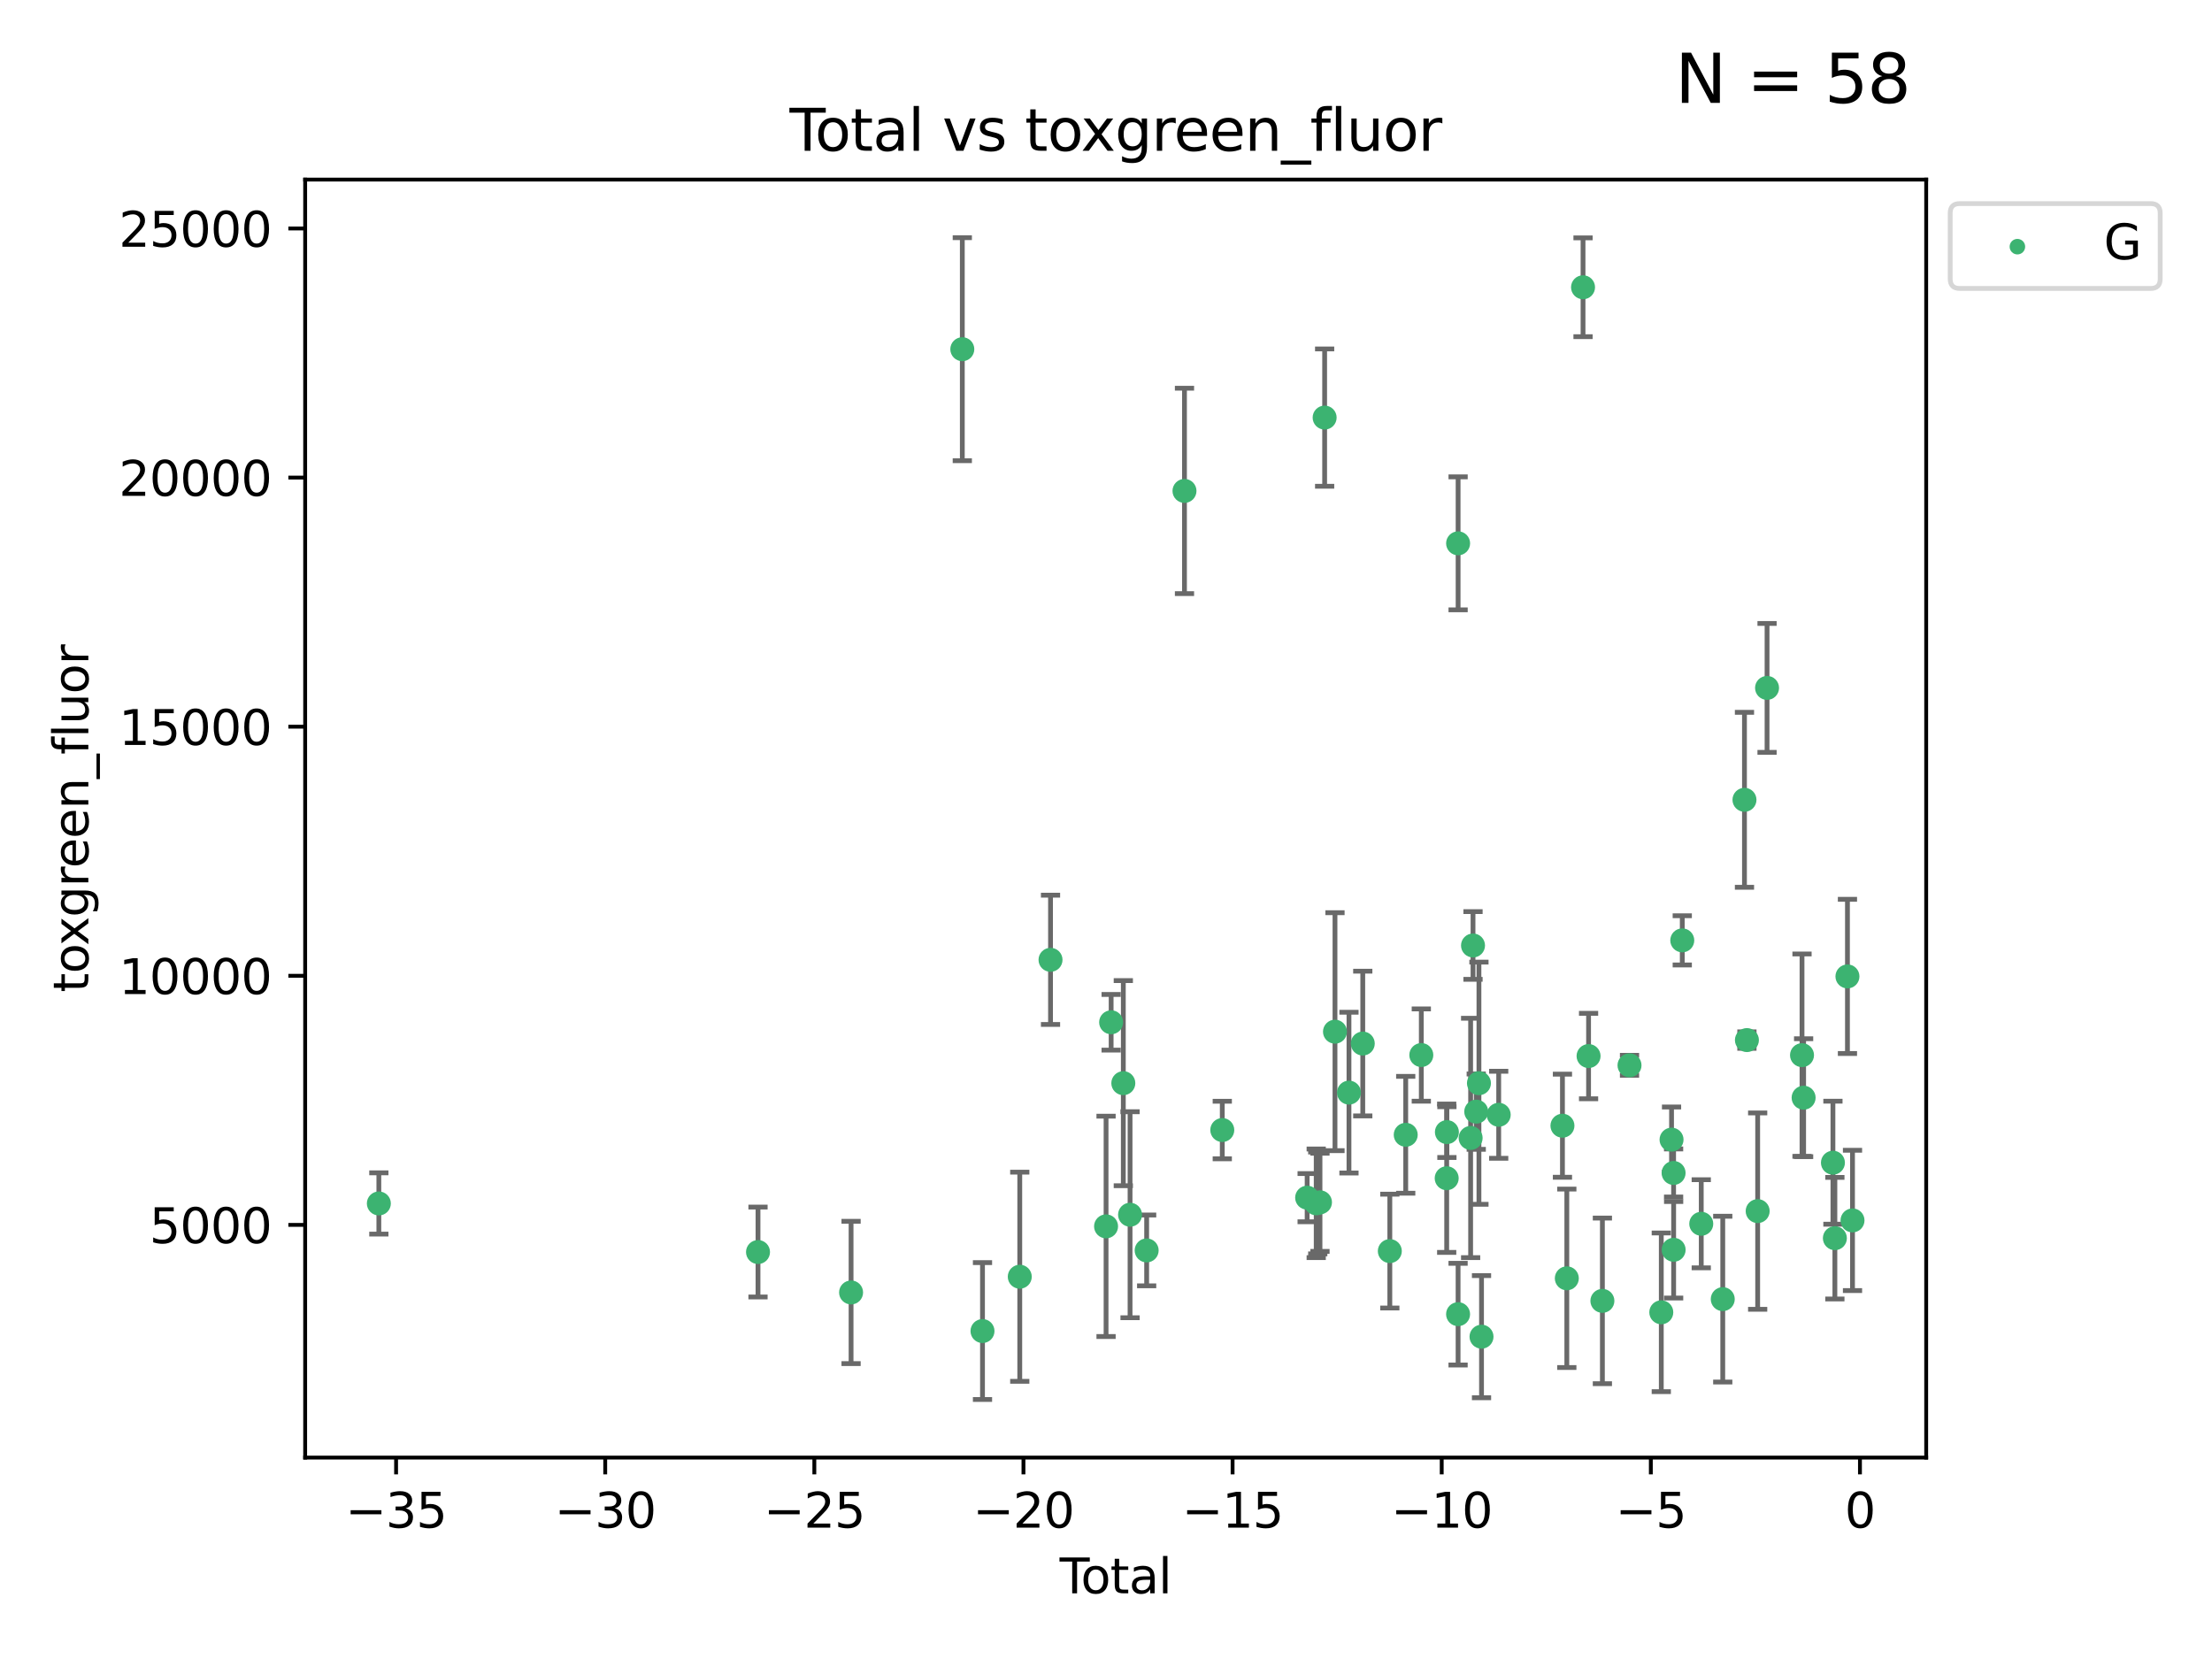 <?xml version="1.0" encoding="utf-8" standalone="no"?>
<!DOCTYPE svg PUBLIC "-//W3C//DTD SVG 1.1//EN"
  "http://www.w3.org/Graphics/SVG/1.1/DTD/svg11.dtd">
<svg xmlns:xlink="http://www.w3.org/1999/xlink" width="460.8pt" height="345.6pt" viewBox="0 0 460.8 345.6" xmlns="http://www.w3.org/2000/svg" version="1.1">
 <defs>
  <style type="text/css">*{stroke-linejoin: round; stroke-linecap: butt}</style>
 </defs>
 <g id="figure_1">
  <g id="patch_1">
   <path d="M 0 345.6 
L 460.8 345.6 
L 460.8 0 
L 0 0 
z
" style="fill: #ffffff"/>
  </g>
  <g id="axes_1">
   <g id="patch_2">
    <path d="M 63.571 303.64 
L 401.26 303.64 
L 401.26 37.411 
L 63.571 37.411 
z
" style="fill: #ffffff"/>
   </g>
   <g id="PathCollection_1">
    <defs>
     <path id="m01242a2fa9" d="M 0 1.118 
C 0.297 1.118 0.581 1 0.791 0.791 
C 1 0.581 1.118 0.297 1.118 0 
C 1.118 -0.297 1 -0.581 0.791 -0.791 
C 0.581 -1 0.297 -1.118 0 -1.118 
C -0.297 -1.118 -0.581 -1 -0.791 -0.791 
C -1 -0.581 -1.118 -0.297 -1.118 0 
C -1.118 0.297 -1 0.581 -0.791 0.791 
C -0.581 1 -0.297 1.118 0 1.118 
z
" style="stroke: #3cb371"/>
    </defs>
    <g clip-path="url(#p477205a23a)">
     <use xlink:href="#m01242a2fa9" x="78.921" y="250.702" style="fill: #3cb371; stroke: #3cb371"/>
     <use xlink:href="#m01242a2fa9" x="157.907" y="260.822" style="fill: #3cb371; stroke: #3cb371"/>
     <use xlink:href="#m01242a2fa9" x="177.295" y="269.242" style="fill: #3cb371; stroke: #3cb371"/>
     <use xlink:href="#m01242a2fa9" x="200.466" y="72.744" style="fill: #3cb371; stroke: #3cb371"/>
     <use xlink:href="#m01242a2fa9" x="204.672" y="277.282" style="fill: #3cb371; stroke: #3cb371"/>
     <use xlink:href="#m01242a2fa9" x="212.436" y="265.964" style="fill: #3cb371; stroke: #3cb371"/>
     <use xlink:href="#m01242a2fa9" x="218.843" y="199.948" style="fill: #3cb371; stroke: #3cb371"/>
     <use xlink:href="#m01242a2fa9" x="230.413" y="255.472" style="fill: #3cb371; stroke: #3cb371"/>
     <use xlink:href="#m01242a2fa9" x="231.47" y="212.959" style="fill: #3cb371; stroke: #3cb371"/>
     <use xlink:href="#m01242a2fa9" x="234.008" y="225.644" style="fill: #3cb371; stroke: #3cb371"/>
     <use xlink:href="#m01242a2fa9" x="235.412" y="253.05" style="fill: #3cb371; stroke: #3cb371"/>
     <use xlink:href="#m01242a2fa9" x="238.869" y="260.484" style="fill: #3cb371; stroke: #3cb371"/>
     <use xlink:href="#m01242a2fa9" x="246.75" y="102.267" style="fill: #3cb371; stroke: #3cb371"/>
     <use xlink:href="#m01242a2fa9" x="254.623" y="235.406" style="fill: #3cb371; stroke: #3cb371"/>
     <use xlink:href="#m01242a2fa9" x="272.302" y="249.495" style="fill: #3cb371; stroke: #3cb371"/>
     <use xlink:href="#m01242a2fa9" x="274.19" y="250.673" style="fill: #3cb371; stroke: #3cb371"/>
     <use xlink:href="#m01242a2fa9" x="274.511" y="250.595" style="fill: #3cb371; stroke: #3cb371"/>
     <use xlink:href="#m01242a2fa9" x="274.977" y="250.461" style="fill: #3cb371; stroke: #3cb371"/>
     <use xlink:href="#m01242a2fa9" x="275.946" y="86.991" style="fill: #3cb371; stroke: #3cb371"/>
     <use xlink:href="#m01242a2fa9" x="278.102" y="214.918" style="fill: #3cb371; stroke: #3cb371"/>
     <use xlink:href="#m01242a2fa9" x="281.016" y="227.614" style="fill: #3cb371; stroke: #3cb371"/>
     <use xlink:href="#m01242a2fa9" x="283.889" y="217.39" style="fill: #3cb371; stroke: #3cb371"/>
     <use xlink:href="#m01242a2fa9" x="289.525" y="260.626" style="fill: #3cb371; stroke: #3cb371"/>
     <use xlink:href="#m01242a2fa9" x="292.838" y="236.399" style="fill: #3cb371; stroke: #3cb371"/>
     <use xlink:href="#m01242a2fa9" x="296.085" y="219.784" style="fill: #3cb371; stroke: #3cb371"/>
     <use xlink:href="#m01242a2fa9" x="301.372" y="245.447" style="fill: #3cb371; stroke: #3cb371"/>
     <use xlink:href="#m01242a2fa9" x="301.416" y="235.838" style="fill: #3cb371; stroke: #3cb371"/>
     <use xlink:href="#m01242a2fa9" x="303.745" y="273.764" style="fill: #3cb371; stroke: #3cb371"/>
     <use xlink:href="#m01242a2fa9" x="303.75" y="113.187" style="fill: #3cb371; stroke: #3cb371"/>
     <use xlink:href="#m01242a2fa9" x="306.359" y="237.055" style="fill: #3cb371; stroke: #3cb371"/>
     <use xlink:href="#m01242a2fa9" x="306.856" y="196.962" style="fill: #3cb371; stroke: #3cb371"/>
     <use xlink:href="#m01242a2fa9" x="307.528" y="231.576" style="fill: #3cb371; stroke: #3cb371"/>
     <use xlink:href="#m01242a2fa9" x="308.091" y="225.65" style="fill: #3cb371; stroke: #3cb371"/>
     <use xlink:href="#m01242a2fa9" x="308.627" y="278.457" style="fill: #3cb371; stroke: #3cb371"/>
     <use xlink:href="#m01242a2fa9" x="312.207" y="232.227" style="fill: #3cb371; stroke: #3cb371"/>
     <use xlink:href="#m01242a2fa9" x="325.486" y="234.505" style="fill: #3cb371; stroke: #3cb371"/>
     <use xlink:href="#m01242a2fa9" x="326.397" y="266.296" style="fill: #3cb371; stroke: #3cb371"/>
     <use xlink:href="#m01242a2fa9" x="329.775" y="59.842" style="fill: #3cb371; stroke: #3cb371"/>
     <use xlink:href="#m01242a2fa9" x="330.928" y="219.994" style="fill: #3cb371; stroke: #3cb371"/>
     <use xlink:href="#m01242a2fa9" x="333.808" y="270.994" style="fill: #3cb371; stroke: #3cb371"/>
     <use xlink:href="#m01242a2fa9" x="339.457" y="221.924" style="fill: #3cb371; stroke: #3cb371"/>
     <use xlink:href="#m01242a2fa9" x="346.077" y="273.376" style="fill: #3cb371; stroke: #3cb371"/>
     <use xlink:href="#m01242a2fa9" x="348.213" y="237.406" style="fill: #3cb371; stroke: #3cb371"/>
     <use xlink:href="#m01242a2fa9" x="348.64" y="244.349" style="fill: #3cb371; stroke: #3cb371"/>
     <use xlink:href="#m01242a2fa9" x="348.65" y="260.353" style="fill: #3cb371; stroke: #3cb371"/>
     <use xlink:href="#m01242a2fa9" x="350.447" y="195.894" style="fill: #3cb371; stroke: #3cb371"/>
     <use xlink:href="#m01242a2fa9" x="354.402" y="254.935" style="fill: #3cb371; stroke: #3cb371"/>
     <use xlink:href="#m01242a2fa9" x="358.882" y="270.632" style="fill: #3cb371; stroke: #3cb371"/>
     <use xlink:href="#m01242a2fa9" x="363.406" y="166.614" style="fill: #3cb371; stroke: #3cb371"/>
     <use xlink:href="#m01242a2fa9" x="363.914" y="216.668" style="fill: #3cb371; stroke: #3cb371"/>
     <use xlink:href="#m01242a2fa9" x="366.154" y="252.297" style="fill: #3cb371; stroke: #3cb371"/>
     <use xlink:href="#m01242a2fa9" x="368.109" y="143.304" style="fill: #3cb371; stroke: #3cb371"/>
     <use xlink:href="#m01242a2fa9" x="375.392" y="219.807" style="fill: #3cb371; stroke: #3cb371"/>
     <use xlink:href="#m01242a2fa9" x="375.727" y="228.669" style="fill: #3cb371; stroke: #3cb371"/>
     <use xlink:href="#m01242a2fa9" x="381.833" y="242.212" style="fill: #3cb371; stroke: #3cb371"/>
     <use xlink:href="#m01242a2fa9" x="382.238" y="257.935" style="fill: #3cb371; stroke: #3cb371"/>
     <use xlink:href="#m01242a2fa9" x="384.857" y="203.405" style="fill: #3cb371; stroke: #3cb371"/>
     <use xlink:href="#m01242a2fa9" x="385.911" y="254.233" style="fill: #3cb371; stroke: #3cb371"/>
    </g>
   </g>
   <g id="matplotlib.axis_1">
    <g id="xtick_1">
     <g id="line2d_1">
      <defs>
       <path id="m7bf2d63b10" d="M 0 0 
L 0 3.5 
" style="stroke: #000000; stroke-width: 0.8"/>
      </defs>
      <g>
       <use xlink:href="#m7bf2d63b10" x="82.512" y="303.64" style="stroke: #000000; stroke-width: 0.8"/>
      </g>
     </g>
     <g id="text_1">
      <!-- −35 -->
      <g transform="translate(71.96 318.238)scale(0.1 -0.1)">
       <defs>
        <path id="DejaVuSans-2212" d="M 678 2272 
L 4684 2272 
L 4684 1741 
L 678 1741 
L 678 2272 
z
" transform="scale(0.016)"/>
        <path id="DejaVuSans-33" d="M 2597 2516 
Q 3050 2419 3304 2112 
Q 3559 1806 3559 1356 
Q 3559 666 3084 287 
Q 2609 -91 1734 -91 
Q 1441 -91 1130 -33 
Q 819 25 488 141 
L 488 750 
Q 750 597 1062 519 
Q 1375 441 1716 441 
Q 2309 441 2620 675 
Q 2931 909 2931 1356 
Q 2931 1769 2642 2001 
Q 2353 2234 1838 2234 
L 1294 2234 
L 1294 2753 
L 1863 2753 
Q 2328 2753 2575 2939 
Q 2822 3125 2822 3475 
Q 2822 3834 2567 4026 
Q 2313 4219 1838 4219 
Q 1578 4219 1281 4162 
Q 984 4106 628 3988 
L 628 4550 
Q 988 4650 1302 4700 
Q 1616 4750 1894 4750 
Q 2613 4750 3031 4423 
Q 3450 4097 3450 3541 
Q 3450 3153 3228 2886 
Q 3006 2619 2597 2516 
z
" transform="scale(0.016)"/>
        <path id="DejaVuSans-35" d="M 691 4666 
L 3169 4666 
L 3169 4134 
L 1269 4134 
L 1269 2991 
Q 1406 3038 1543 3061 
Q 1681 3084 1819 3084 
Q 2600 3084 3056 2656 
Q 3513 2228 3513 1497 
Q 3513 744 3044 326 
Q 2575 -91 1722 -91 
Q 1428 -91 1123 -41 
Q 819 9 494 109 
L 494 744 
Q 775 591 1075 516 
Q 1375 441 1709 441 
Q 2250 441 2565 725 
Q 2881 1009 2881 1497 
Q 2881 1984 2565 2268 
Q 2250 2553 1709 2553 
Q 1456 2553 1204 2497 
Q 953 2441 691 2322 
L 691 4666 
z
" transform="scale(0.016)"/>
       </defs>
       <use xlink:href="#DejaVuSans-2212"/>
       <use xlink:href="#DejaVuSans-33" x="83.789"/>
       <use xlink:href="#DejaVuSans-35" x="147.412"/>
      </g>
     </g>
    </g>
    <g id="xtick_2">
     <g id="line2d_2">
      <g>
       <use xlink:href="#m7bf2d63b10" x="126.077" y="303.64" style="stroke: #000000; stroke-width: 0.8"/>
      </g>
     </g>
     <g id="text_2">
      <!-- −30 -->
      <g transform="translate(115.524 318.238)scale(0.1 -0.1)">
       <defs>
        <path id="DejaVuSans-30" d="M 2034 4250 
Q 1547 4250 1301 3770 
Q 1056 3291 1056 2328 
Q 1056 1369 1301 889 
Q 1547 409 2034 409 
Q 2525 409 2770 889 
Q 3016 1369 3016 2328 
Q 3016 3291 2770 3770 
Q 2525 4250 2034 4250 
z
M 2034 4750 
Q 2819 4750 3233 4129 
Q 3647 3509 3647 2328 
Q 3647 1150 3233 529 
Q 2819 -91 2034 -91 
Q 1250 -91 836 529 
Q 422 1150 422 2328 
Q 422 3509 836 4129 
Q 1250 4750 2034 4750 
z
" transform="scale(0.016)"/>
       </defs>
       <use xlink:href="#DejaVuSans-2212"/>
       <use xlink:href="#DejaVuSans-33" x="83.789"/>
       <use xlink:href="#DejaVuSans-30" x="147.412"/>
      </g>
     </g>
    </g>
    <g id="xtick_3">
     <g id="line2d_3">
      <g>
       <use xlink:href="#m7bf2d63b10" x="169.641" y="303.64" style="stroke: #000000; stroke-width: 0.8"/>
      </g>
     </g>
     <g id="text_3">
      <!-- −25 -->
      <g transform="translate(159.089 318.238)scale(0.1 -0.1)">
       <defs>
        <path id="DejaVuSans-32" d="M 1228 531 
L 3431 531 
L 3431 0 
L 469 0 
L 469 531 
Q 828 903 1448 1529 
Q 2069 2156 2228 2338 
Q 2531 2678 2651 2914 
Q 2772 3150 2772 3378 
Q 2772 3750 2511 3984 
Q 2250 4219 1831 4219 
Q 1534 4219 1204 4116 
Q 875 4013 500 3803 
L 500 4441 
Q 881 4594 1212 4672 
Q 1544 4750 1819 4750 
Q 2544 4750 2975 4387 
Q 3406 4025 3406 3419 
Q 3406 3131 3298 2873 
Q 3191 2616 2906 2266 
Q 2828 2175 2409 1742 
Q 1991 1309 1228 531 
z
" transform="scale(0.016)"/>
       </defs>
       <use xlink:href="#DejaVuSans-2212"/>
       <use xlink:href="#DejaVuSans-32" x="83.789"/>
       <use xlink:href="#DejaVuSans-35" x="147.412"/>
      </g>
     </g>
    </g>
    <g id="xtick_4">
     <g id="line2d_4">
      <g>
       <use xlink:href="#m7bf2d63b10" x="213.206" y="303.64" style="stroke: #000000; stroke-width: 0.8"/>
      </g>
     </g>
     <g id="text_4">
      <!-- −20 -->
      <g transform="translate(202.653 318.238)scale(0.1 -0.1)">
       <use xlink:href="#DejaVuSans-2212"/>
       <use xlink:href="#DejaVuSans-32" x="83.789"/>
       <use xlink:href="#DejaVuSans-30" x="147.412"/>
      </g>
     </g>
    </g>
    <g id="xtick_5">
     <g id="line2d_5">
      <g>
       <use xlink:href="#m7bf2d63b10" x="256.77" y="303.64" style="stroke: #000000; stroke-width: 0.8"/>
      </g>
     </g>
     <g id="text_5">
      <!-- −15 -->
      <g transform="translate(246.218 318.238)scale(0.1 -0.1)">
       <defs>
        <path id="DejaVuSans-31" d="M 794 531 
L 1825 531 
L 1825 4091 
L 703 3866 
L 703 4441 
L 1819 4666 
L 2450 4666 
L 2450 531 
L 3481 531 
L 3481 0 
L 794 0 
L 794 531 
z
" transform="scale(0.016)"/>
       </defs>
       <use xlink:href="#DejaVuSans-2212"/>
       <use xlink:href="#DejaVuSans-31" x="83.789"/>
       <use xlink:href="#DejaVuSans-35" x="147.412"/>
      </g>
     </g>
    </g>
    <g id="xtick_6">
     <g id="line2d_6">
      <g>
       <use xlink:href="#m7bf2d63b10" x="300.335" y="303.64" style="stroke: #000000; stroke-width: 0.8"/>
      </g>
     </g>
     <g id="text_6">
      <!-- −10 -->
      <g transform="translate(289.782 318.238)scale(0.1 -0.1)">
       <use xlink:href="#DejaVuSans-2212"/>
       <use xlink:href="#DejaVuSans-31" x="83.789"/>
       <use xlink:href="#DejaVuSans-30" x="147.412"/>
      </g>
     </g>
    </g>
    <g id="xtick_7">
     <g id="line2d_7">
      <g>
       <use xlink:href="#m7bf2d63b10" x="343.899" y="303.64" style="stroke: #000000; stroke-width: 0.8"/>
      </g>
     </g>
     <g id="text_7">
      <!-- −5 -->
      <g transform="translate(336.528 318.238)scale(0.1 -0.1)">
       <use xlink:href="#DejaVuSans-2212"/>
       <use xlink:href="#DejaVuSans-35" x="83.789"/>
      </g>
     </g>
    </g>
    <g id="xtick_8">
     <g id="line2d_8">
      <g>
       <use xlink:href="#m7bf2d63b10" x="387.464" y="303.64" style="stroke: #000000; stroke-width: 0.8"/>
      </g>
     </g>
     <g id="text_8">
      <!-- 0 -->
      <g transform="translate(384.283 318.238)scale(0.1 -0.1)">
       <use xlink:href="#DejaVuSans-30"/>
      </g>
     </g>
    </g>
    <g id="text_9">
     <!-- Total -->
     <g transform="translate(220.739 331.917)scale(0.1 -0.1)">
      <defs>
       <path id="DejaVuSans-54" d="M -19 4666 
L 3928 4666 
L 3928 4134 
L 2272 4134 
L 2272 0 
L 1638 0 
L 1638 4134 
L -19 4134 
L -19 4666 
z
" transform="scale(0.016)"/>
       <path id="DejaVuSans-6f" d="M 1959 3097 
Q 1497 3097 1228 2736 
Q 959 2375 959 1747 
Q 959 1119 1226 758 
Q 1494 397 1959 397 
Q 2419 397 2687 759 
Q 2956 1122 2956 1747 
Q 2956 2369 2687 2733 
Q 2419 3097 1959 3097 
z
M 1959 3584 
Q 2709 3584 3137 3096 
Q 3566 2609 3566 1747 
Q 3566 888 3137 398 
Q 2709 -91 1959 -91 
Q 1206 -91 779 398 
Q 353 888 353 1747 
Q 353 2609 779 3096 
Q 1206 3584 1959 3584 
z
" transform="scale(0.016)"/>
       <path id="DejaVuSans-74" d="M 1172 4494 
L 1172 3500 
L 2356 3500 
L 2356 3053 
L 1172 3053 
L 1172 1153 
Q 1172 725 1289 603 
Q 1406 481 1766 481 
L 2356 481 
L 2356 0 
L 1766 0 
Q 1100 0 847 248 
Q 594 497 594 1153 
L 594 3053 
L 172 3053 
L 172 3500 
L 594 3500 
L 594 4494 
L 1172 4494 
z
" transform="scale(0.016)"/>
       <path id="DejaVuSans-61" d="M 2194 1759 
Q 1497 1759 1228 1600 
Q 959 1441 959 1056 
Q 959 750 1161 570 
Q 1363 391 1709 391 
Q 2188 391 2477 730 
Q 2766 1069 2766 1631 
L 2766 1759 
L 2194 1759 
z
M 3341 1997 
L 3341 0 
L 2766 0 
L 2766 531 
Q 2569 213 2275 61 
Q 1981 -91 1556 -91 
Q 1019 -91 701 211 
Q 384 513 384 1019 
Q 384 1609 779 1909 
Q 1175 2209 1959 2209 
L 2766 2209 
L 2766 2266 
Q 2766 2663 2505 2880 
Q 2244 3097 1772 3097 
Q 1472 3097 1187 3025 
Q 903 2953 641 2809 
L 641 3341 
Q 956 3463 1253 3523 
Q 1550 3584 1831 3584 
Q 2591 3584 2966 3190 
Q 3341 2797 3341 1997 
z
" transform="scale(0.016)"/>
       <path id="DejaVuSans-6c" d="M 603 4863 
L 1178 4863 
L 1178 0 
L 603 0 
L 603 4863 
z
" transform="scale(0.016)"/>
      </defs>
      <use xlink:href="#DejaVuSans-54"/>
      <use xlink:href="#DejaVuSans-6f" x="44.084"/>
      <use xlink:href="#DejaVuSans-74" x="105.266"/>
      <use xlink:href="#DejaVuSans-61" x="144.475"/>
      <use xlink:href="#DejaVuSans-6c" x="205.754"/>
     </g>
    </g>
   </g>
   <g id="matplotlib.axis_2">
    <g id="ytick_1">
     <g id="line2d_9">
      <defs>
       <path id="m1a0acec687" d="M 0 0 
L -3.5 0 
" style="stroke: #000000; stroke-width: 0.8"/>
      </defs>
      <g>
       <use xlink:href="#m1a0acec687" x="63.571" y="255.167" style="stroke: #000000; stroke-width: 0.8"/>
      </g>
     </g>
     <g id="text_10">
      <!-- 5000 -->
      <g transform="translate(31.121 258.966)scale(0.1 -0.1)">
       <use xlink:href="#DejaVuSans-35"/>
       <use xlink:href="#DejaVuSans-30" x="63.623"/>
       <use xlink:href="#DejaVuSans-30" x="127.246"/>
       <use xlink:href="#DejaVuSans-30" x="190.869"/>
      </g>
     </g>
    </g>
    <g id="ytick_2">
     <g id="line2d_10">
      <g>
       <use xlink:href="#m1a0acec687" x="63.571" y="203.275" style="stroke: #000000; stroke-width: 0.8"/>
      </g>
     </g>
     <g id="text_11">
      <!-- 10000 -->
      <g transform="translate(24.759 207.074)scale(0.1 -0.1)">
       <use xlink:href="#DejaVuSans-31"/>
       <use xlink:href="#DejaVuSans-30" x="63.623"/>
       <use xlink:href="#DejaVuSans-30" x="127.246"/>
       <use xlink:href="#DejaVuSans-30" x="190.869"/>
       <use xlink:href="#DejaVuSans-30" x="254.492"/>
      </g>
     </g>
    </g>
    <g id="ytick_3">
     <g id="line2d_11">
      <g>
       <use xlink:href="#m1a0acec687" x="63.571" y="151.384" style="stroke: #000000; stroke-width: 0.8"/>
      </g>
     </g>
     <g id="text_12">
      <!-- 15000 -->
      <g transform="translate(24.759 155.183)scale(0.1 -0.1)">
       <use xlink:href="#DejaVuSans-31"/>
       <use xlink:href="#DejaVuSans-35" x="63.623"/>
       <use xlink:href="#DejaVuSans-30" x="127.246"/>
       <use xlink:href="#DejaVuSans-30" x="190.869"/>
       <use xlink:href="#DejaVuSans-30" x="254.492"/>
      </g>
     </g>
    </g>
    <g id="ytick_4">
     <g id="line2d_12">
      <g>
       <use xlink:href="#m1a0acec687" x="63.571" y="99.492" style="stroke: #000000; stroke-width: 0.8"/>
      </g>
     </g>
     <g id="text_13">
      <!-- 20000 -->
      <g transform="translate(24.759 103.291)scale(0.1 -0.1)">
       <use xlink:href="#DejaVuSans-32"/>
       <use xlink:href="#DejaVuSans-30" x="63.623"/>
       <use xlink:href="#DejaVuSans-30" x="127.246"/>
       <use xlink:href="#DejaVuSans-30" x="190.869"/>
       <use xlink:href="#DejaVuSans-30" x="254.492"/>
      </g>
     </g>
    </g>
    <g id="ytick_5">
     <g id="line2d_13">
      <g>
       <use xlink:href="#m1a0acec687" x="63.571" y="47.6" style="stroke: #000000; stroke-width: 0.8"/>
      </g>
     </g>
     <g id="text_14">
      <!-- 25000 -->
      <g transform="translate(24.759 51.399)scale(0.1 -0.1)">
       <use xlink:href="#DejaVuSans-32"/>
       <use xlink:href="#DejaVuSans-35" x="63.623"/>
       <use xlink:href="#DejaVuSans-30" x="127.246"/>
       <use xlink:href="#DejaVuSans-30" x="190.869"/>
       <use xlink:href="#DejaVuSans-30" x="254.492"/>
      </g>
     </g>
    </g>
    <g id="text_15">
     <!-- toxgreen_fluor -->
     <g transform="translate(18.401 206.72)rotate(-90)scale(0.1 -0.1)">
      <defs>
       <path id="DejaVuSans-78" d="M 3513 3500 
L 2247 1797 
L 3578 0 
L 2900 0 
L 1881 1375 
L 863 0 
L 184 0 
L 1544 1831 
L 300 3500 
L 978 3500 
L 1906 2253 
L 2834 3500 
L 3513 3500 
z
" transform="scale(0.016)"/>
       <path id="DejaVuSans-67" d="M 2906 1791 
Q 2906 2416 2648 2759 
Q 2391 3103 1925 3103 
Q 1463 3103 1205 2759 
Q 947 2416 947 1791 
Q 947 1169 1205 825 
Q 1463 481 1925 481 
Q 2391 481 2648 825 
Q 2906 1169 2906 1791 
z
M 3481 434 
Q 3481 -459 3084 -895 
Q 2688 -1331 1869 -1331 
Q 1566 -1331 1297 -1286 
Q 1028 -1241 775 -1147 
L 775 -588 
Q 1028 -725 1275 -790 
Q 1522 -856 1778 -856 
Q 2344 -856 2625 -561 
Q 2906 -266 2906 331 
L 2906 616 
Q 2728 306 2450 153 
Q 2172 0 1784 0 
Q 1141 0 747 490 
Q 353 981 353 1791 
Q 353 2603 747 3093 
Q 1141 3584 1784 3584 
Q 2172 3584 2450 3431 
Q 2728 3278 2906 2969 
L 2906 3500 
L 3481 3500 
L 3481 434 
z
" transform="scale(0.016)"/>
       <path id="DejaVuSans-72" d="M 2631 2963 
Q 2534 3019 2420 3045 
Q 2306 3072 2169 3072 
Q 1681 3072 1420 2755 
Q 1159 2438 1159 1844 
L 1159 0 
L 581 0 
L 581 3500 
L 1159 3500 
L 1159 2956 
Q 1341 3275 1631 3429 
Q 1922 3584 2338 3584 
Q 2397 3584 2469 3576 
Q 2541 3569 2628 3553 
L 2631 2963 
z
" transform="scale(0.016)"/>
       <path id="DejaVuSans-65" d="M 3597 1894 
L 3597 1613 
L 953 1613 
Q 991 1019 1311 708 
Q 1631 397 2203 397 
Q 2534 397 2845 478 
Q 3156 559 3463 722 
L 3463 178 
Q 3153 47 2828 -22 
Q 2503 -91 2169 -91 
Q 1331 -91 842 396 
Q 353 884 353 1716 
Q 353 2575 817 3079 
Q 1281 3584 2069 3584 
Q 2775 3584 3186 3129 
Q 3597 2675 3597 1894 
z
M 3022 2063 
Q 3016 2534 2758 2815 
Q 2500 3097 2075 3097 
Q 1594 3097 1305 2825 
Q 1016 2553 972 2059 
L 3022 2063 
z
" transform="scale(0.016)"/>
       <path id="DejaVuSans-6e" d="M 3513 2113 
L 3513 0 
L 2938 0 
L 2938 2094 
Q 2938 2591 2744 2837 
Q 2550 3084 2163 3084 
Q 1697 3084 1428 2787 
Q 1159 2491 1159 1978 
L 1159 0 
L 581 0 
L 581 3500 
L 1159 3500 
L 1159 2956 
Q 1366 3272 1645 3428 
Q 1925 3584 2291 3584 
Q 2894 3584 3203 3211 
Q 3513 2838 3513 2113 
z
" transform="scale(0.016)"/>
       <path id="DejaVuSans-5f" d="M 3263 -1063 
L 3263 -1509 
L -63 -1509 
L -63 -1063 
L 3263 -1063 
z
" transform="scale(0.016)"/>
       <path id="DejaVuSans-66" d="M 2375 4863 
L 2375 4384 
L 1825 4384 
Q 1516 4384 1395 4259 
Q 1275 4134 1275 3809 
L 1275 3500 
L 2222 3500 
L 2222 3053 
L 1275 3053 
L 1275 0 
L 697 0 
L 697 3053 
L 147 3053 
L 147 3500 
L 697 3500 
L 697 3744 
Q 697 4328 969 4595 
Q 1241 4863 1831 4863 
L 2375 4863 
z
" transform="scale(0.016)"/>
       <path id="DejaVuSans-75" d="M 544 1381 
L 544 3500 
L 1119 3500 
L 1119 1403 
Q 1119 906 1312 657 
Q 1506 409 1894 409 
Q 2359 409 2629 706 
Q 2900 1003 2900 1516 
L 2900 3500 
L 3475 3500 
L 3475 0 
L 2900 0 
L 2900 538 
Q 2691 219 2414 64 
Q 2138 -91 1772 -91 
Q 1169 -91 856 284 
Q 544 659 544 1381 
z
M 1991 3584 
L 1991 3584 
z
" transform="scale(0.016)"/>
      </defs>
      <use xlink:href="#DejaVuSans-74"/>
      <use xlink:href="#DejaVuSans-6f" x="39.209"/>
      <use xlink:href="#DejaVuSans-78" x="97.266"/>
      <use xlink:href="#DejaVuSans-67" x="156.445"/>
      <use xlink:href="#DejaVuSans-72" x="219.922"/>
      <use xlink:href="#DejaVuSans-65" x="258.785"/>
      <use xlink:href="#DejaVuSans-65" x="320.309"/>
      <use xlink:href="#DejaVuSans-6e" x="381.832"/>
      <use xlink:href="#DejaVuSans-5f" x="445.211"/>
      <use xlink:href="#DejaVuSans-66" x="495.211"/>
      <use xlink:href="#DejaVuSans-6c" x="530.416"/>
      <use xlink:href="#DejaVuSans-75" x="558.199"/>
      <use xlink:href="#DejaVuSans-6f" x="621.578"/>
      <use xlink:href="#DejaVuSans-72" x="682.76"/>
     </g>
    </g>
   </g>
   <g id="LineCollection_1">
    <path d="M 78.921 257.083 
L 78.921 244.321 
" clip-path="url(#p477205a23a)" style="fill: none; stroke: #696969"/>
    <path d="M 157.907 270.186 
L 157.907 251.458 
" clip-path="url(#p477205a23a)" style="fill: none; stroke: #696969"/>
    <path d="M 177.295 284.063 
L 177.295 254.421 
" clip-path="url(#p477205a23a)" style="fill: none; stroke: #696969"/>
    <path d="M 200.466 95.976 
L 200.466 49.513 
" clip-path="url(#p477205a23a)" style="fill: none; stroke: #696969"/>
    <path d="M 204.672 291.539 
L 204.672 263.024 
" clip-path="url(#p477205a23a)" style="fill: none; stroke: #696969"/>
    <path d="M 212.436 287.751 
L 212.436 244.177 
" clip-path="url(#p477205a23a)" style="fill: none; stroke: #696969"/>
    <path d="M 218.843 213.415 
L 218.843 186.481 
" clip-path="url(#p477205a23a)" style="fill: none; stroke: #696969"/>
    <path d="M 230.413 278.422 
L 230.413 232.522 
" clip-path="url(#p477205a23a)" style="fill: none; stroke: #696969"/>
    <path d="M 231.47 218.757 
L 231.47 207.162 
" clip-path="url(#p477205a23a)" style="fill: none; stroke: #696969"/>
    <path d="M 234.008 247.011 
L 234.008 204.278 
" clip-path="url(#p477205a23a)" style="fill: none; stroke: #696969"/>
    <path d="M 235.412 274.507 
L 235.412 231.593 
" clip-path="url(#p477205a23a)" style="fill: none; stroke: #696969"/>
    <path d="M 238.869 267.858 
L 238.869 253.109 
" clip-path="url(#p477205a23a)" style="fill: none; stroke: #696969"/>
    <path d="M 246.75 123.662 
L 246.75 80.873 
" clip-path="url(#p477205a23a)" style="fill: none; stroke: #696969"/>
    <path d="M 254.623 241.399 
L 254.623 229.412 
" clip-path="url(#p477205a23a)" style="fill: none; stroke: #696969"/>
    <path d="M 272.302 254.515 
L 272.302 244.476 
" clip-path="url(#p477205a23a)" style="fill: none; stroke: #696969"/>
    <path d="M 274.19 261.987 
L 274.19 239.359 
" clip-path="url(#p477205a23a)" style="fill: none; stroke: #696969"/>
    <path d="M 274.511 261.205 
L 274.511 239.985 
" clip-path="url(#p477205a23a)" style="fill: none; stroke: #696969"/>
    <path d="M 274.977 260.691 
L 274.977 240.23 
" clip-path="url(#p477205a23a)" style="fill: none; stroke: #696969"/>
    <path d="M 275.946 101.296 
L 275.946 72.687 
" clip-path="url(#p477205a23a)" style="fill: none; stroke: #696969"/>
    <path d="M 278.102 239.703 
L 278.102 190.134 
" clip-path="url(#p477205a23a)" style="fill: none; stroke: #696969"/>
    <path d="M 281.016 244.358 
L 281.016 210.869 
" clip-path="url(#p477205a23a)" style="fill: none; stroke: #696969"/>
    <path d="M 283.889 232.466 
L 283.889 202.313 
" clip-path="url(#p477205a23a)" style="fill: none; stroke: #696969"/>
    <path d="M 289.525 272.48 
L 289.525 248.771 
" clip-path="url(#p477205a23a)" style="fill: none; stroke: #696969"/>
    <path d="M 292.838 248.571 
L 292.838 224.227 
" clip-path="url(#p477205a23a)" style="fill: none; stroke: #696969"/>
    <path d="M 296.085 229.396 
L 296.085 210.173 
" clip-path="url(#p477205a23a)" style="fill: none; stroke: #696969"/>
    <path d="M 301.372 260.899 
L 301.372 229.995 
" clip-path="url(#p477205a23a)" style="fill: none; stroke: #696969"/>
    <path d="M 301.416 241.127 
L 301.416 230.55 
" clip-path="url(#p477205a23a)" style="fill: none; stroke: #696969"/>
    <path d="M 303.745 284.355 
L 303.745 263.172 
" clip-path="url(#p477205a23a)" style="fill: none; stroke: #696969"/>
    <path d="M 303.75 127.037 
L 303.75 99.338 
" clip-path="url(#p477205a23a)" style="fill: none; stroke: #696969"/>
    <path d="M 306.359 261.985 
L 306.359 212.125 
" clip-path="url(#p477205a23a)" style="fill: none; stroke: #696969"/>
    <path d="M 306.856 204.015 
L 306.856 189.908 
" clip-path="url(#p477205a23a)" style="fill: none; stroke: #696969"/>
    <path d="M 307.528 239.425 
L 307.528 223.726 
" clip-path="url(#p477205a23a)" style="fill: none; stroke: #696969"/>
    <path d="M 308.091 250.874 
L 308.091 200.425 
" clip-path="url(#p477205a23a)" style="fill: none; stroke: #696969"/>
    <path d="M 308.627 291.178 
L 308.627 265.737 
" clip-path="url(#p477205a23a)" style="fill: none; stroke: #696969"/>
    <path d="M 312.207 241.289 
L 312.207 223.164 
" clip-path="url(#p477205a23a)" style="fill: none; stroke: #696969"/>
    <path d="M 325.486 245.244 
L 325.486 223.766 
" clip-path="url(#p477205a23a)" style="fill: none; stroke: #696969"/>
    <path d="M 326.397 284.88 
L 326.397 247.712 
" clip-path="url(#p477205a23a)" style="fill: none; stroke: #696969"/>
    <path d="M 329.775 70.133 
L 329.775 49.55 
" clip-path="url(#p477205a23a)" style="fill: none; stroke: #696969"/>
    <path d="M 330.928 228.893 
L 330.928 211.094 
" clip-path="url(#p477205a23a)" style="fill: none; stroke: #696969"/>
    <path d="M 333.808 288.242 
L 333.808 253.747 
" clip-path="url(#p477205a23a)" style="fill: none; stroke: #696969"/>
    <path d="M 339.457 224.004 
L 339.457 219.843 
" clip-path="url(#p477205a23a)" style="fill: none; stroke: #696969"/>
    <path d="M 346.077 289.905 
L 346.077 256.847 
" clip-path="url(#p477205a23a)" style="fill: none; stroke: #696969"/>
    <path d="M 348.213 244.201 
L 348.213 230.61 
" clip-path="url(#p477205a23a)" style="fill: none; stroke: #696969"/>
    <path d="M 348.64 249.352 
L 348.64 239.347 
" clip-path="url(#p477205a23a)" style="fill: none; stroke: #696969"/>
    <path d="M 348.65 270.404 
L 348.65 250.303 
" clip-path="url(#p477205a23a)" style="fill: none; stroke: #696969"/>
    <path d="M 350.447 201.021 
L 350.447 190.768 
" clip-path="url(#p477205a23a)" style="fill: none; stroke: #696969"/>
    <path d="M 354.402 264.113 
L 354.402 245.757 
" clip-path="url(#p477205a23a)" style="fill: none; stroke: #696969"/>
    <path d="M 358.882 287.898 
L 358.882 253.366 
" clip-path="url(#p477205a23a)" style="fill: none; stroke: #696969"/>
    <path d="M 363.406 184.838 
L 363.406 148.39 
" clip-path="url(#p477205a23a)" style="fill: none; stroke: #696969"/>
    <path d="M 363.914 218.39 
L 363.914 214.946 
" clip-path="url(#p477205a23a)" style="fill: none; stroke: #696969"/>
    <path d="M 366.154 272.754 
L 366.154 231.841 
" clip-path="url(#p477205a23a)" style="fill: none; stroke: #696969"/>
    <path d="M 368.109 156.73 
L 368.109 129.878 
" clip-path="url(#p477205a23a)" style="fill: none; stroke: #696969"/>
    <path d="M 375.392 240.888 
L 375.392 198.726 
" clip-path="url(#p477205a23a)" style="fill: none; stroke: #696969"/>
    <path d="M 375.727 240.952 
L 375.727 216.385 
" clip-path="url(#p477205a23a)" style="fill: none; stroke: #696969"/>
    <path d="M 381.833 255.024 
L 381.833 229.399 
" clip-path="url(#p477205a23a)" style="fill: none; stroke: #696969"/>
    <path d="M 382.238 270.596 
L 382.238 245.273 
" clip-path="url(#p477205a23a)" style="fill: none; stroke: #696969"/>
    <path d="M 384.857 219.465 
L 384.857 187.345 
" clip-path="url(#p477205a23a)" style="fill: none; stroke: #696969"/>
    <path d="M 385.911 268.847 
L 385.911 239.619 
" clip-path="url(#p477205a23a)" style="fill: none; stroke: #696969"/>
   </g>
   <g id="line2d_14">
    <defs>
     <path id="m946d3483f7" d="M 2 0 
L -2 -0 
" style="stroke: #696969"/>
    </defs>
    <g clip-path="url(#p477205a23a)">
     <use xlink:href="#m946d3483f7" x="78.921" y="257.083" style="fill: #696969; stroke: #696969"/>
     <use xlink:href="#m946d3483f7" x="157.907" y="270.186" style="fill: #696969; stroke: #696969"/>
     <use xlink:href="#m946d3483f7" x="177.295" y="284.063" style="fill: #696969; stroke: #696969"/>
     <use xlink:href="#m946d3483f7" x="200.466" y="95.976" style="fill: #696969; stroke: #696969"/>
     <use xlink:href="#m946d3483f7" x="204.672" y="291.539" style="fill: #696969; stroke: #696969"/>
     <use xlink:href="#m946d3483f7" x="212.436" y="287.751" style="fill: #696969; stroke: #696969"/>
     <use xlink:href="#m946d3483f7" x="218.843" y="213.415" style="fill: #696969; stroke: #696969"/>
     <use xlink:href="#m946d3483f7" x="230.413" y="278.422" style="fill: #696969; stroke: #696969"/>
     <use xlink:href="#m946d3483f7" x="231.47" y="218.757" style="fill: #696969; stroke: #696969"/>
     <use xlink:href="#m946d3483f7" x="234.008" y="247.011" style="fill: #696969; stroke: #696969"/>
     <use xlink:href="#m946d3483f7" x="235.412" y="274.507" style="fill: #696969; stroke: #696969"/>
     <use xlink:href="#m946d3483f7" x="238.869" y="267.858" style="fill: #696969; stroke: #696969"/>
     <use xlink:href="#m946d3483f7" x="246.75" y="123.662" style="fill: #696969; stroke: #696969"/>
     <use xlink:href="#m946d3483f7" x="254.623" y="241.399" style="fill: #696969; stroke: #696969"/>
     <use xlink:href="#m946d3483f7" x="272.302" y="254.515" style="fill: #696969; stroke: #696969"/>
     <use xlink:href="#m946d3483f7" x="274.19" y="261.987" style="fill: #696969; stroke: #696969"/>
     <use xlink:href="#m946d3483f7" x="274.511" y="261.205" style="fill: #696969; stroke: #696969"/>
     <use xlink:href="#m946d3483f7" x="274.977" y="260.691" style="fill: #696969; stroke: #696969"/>
     <use xlink:href="#m946d3483f7" x="275.946" y="101.296" style="fill: #696969; stroke: #696969"/>
     <use xlink:href="#m946d3483f7" x="278.102" y="239.703" style="fill: #696969; stroke: #696969"/>
     <use xlink:href="#m946d3483f7" x="281.016" y="244.358" style="fill: #696969; stroke: #696969"/>
     <use xlink:href="#m946d3483f7" x="283.889" y="232.466" style="fill: #696969; stroke: #696969"/>
     <use xlink:href="#m946d3483f7" x="289.525" y="272.48" style="fill: #696969; stroke: #696969"/>
     <use xlink:href="#m946d3483f7" x="292.838" y="248.571" style="fill: #696969; stroke: #696969"/>
     <use xlink:href="#m946d3483f7" x="296.085" y="229.396" style="fill: #696969; stroke: #696969"/>
     <use xlink:href="#m946d3483f7" x="301.372" y="260.899" style="fill: #696969; stroke: #696969"/>
     <use xlink:href="#m946d3483f7" x="301.416" y="241.127" style="fill: #696969; stroke: #696969"/>
     <use xlink:href="#m946d3483f7" x="303.745" y="284.355" style="fill: #696969; stroke: #696969"/>
     <use xlink:href="#m946d3483f7" x="303.75" y="127.037" style="fill: #696969; stroke: #696969"/>
     <use xlink:href="#m946d3483f7" x="306.359" y="261.985" style="fill: #696969; stroke: #696969"/>
     <use xlink:href="#m946d3483f7" x="306.856" y="204.015" style="fill: #696969; stroke: #696969"/>
     <use xlink:href="#m946d3483f7" x="307.528" y="239.425" style="fill: #696969; stroke: #696969"/>
     <use xlink:href="#m946d3483f7" x="308.091" y="250.874" style="fill: #696969; stroke: #696969"/>
     <use xlink:href="#m946d3483f7" x="308.627" y="291.178" style="fill: #696969; stroke: #696969"/>
     <use xlink:href="#m946d3483f7" x="312.207" y="241.289" style="fill: #696969; stroke: #696969"/>
     <use xlink:href="#m946d3483f7" x="325.486" y="245.244" style="fill: #696969; stroke: #696969"/>
     <use xlink:href="#m946d3483f7" x="326.397" y="284.88" style="fill: #696969; stroke: #696969"/>
     <use xlink:href="#m946d3483f7" x="329.775" y="70.133" style="fill: #696969; stroke: #696969"/>
     <use xlink:href="#m946d3483f7" x="330.928" y="228.893" style="fill: #696969; stroke: #696969"/>
     <use xlink:href="#m946d3483f7" x="333.808" y="288.242" style="fill: #696969; stroke: #696969"/>
     <use xlink:href="#m946d3483f7" x="339.457" y="224.004" style="fill: #696969; stroke: #696969"/>
     <use xlink:href="#m946d3483f7" x="346.077" y="289.905" style="fill: #696969; stroke: #696969"/>
     <use xlink:href="#m946d3483f7" x="348.213" y="244.201" style="fill: #696969; stroke: #696969"/>
     <use xlink:href="#m946d3483f7" x="348.64" y="249.352" style="fill: #696969; stroke: #696969"/>
     <use xlink:href="#m946d3483f7" x="348.65" y="270.404" style="fill: #696969; stroke: #696969"/>
     <use xlink:href="#m946d3483f7" x="350.447" y="201.021" style="fill: #696969; stroke: #696969"/>
     <use xlink:href="#m946d3483f7" x="354.402" y="264.113" style="fill: #696969; stroke: #696969"/>
     <use xlink:href="#m946d3483f7" x="358.882" y="287.898" style="fill: #696969; stroke: #696969"/>
     <use xlink:href="#m946d3483f7" x="363.406" y="184.838" style="fill: #696969; stroke: #696969"/>
     <use xlink:href="#m946d3483f7" x="363.914" y="218.39" style="fill: #696969; stroke: #696969"/>
     <use xlink:href="#m946d3483f7" x="366.154" y="272.754" style="fill: #696969; stroke: #696969"/>
     <use xlink:href="#m946d3483f7" x="368.109" y="156.73" style="fill: #696969; stroke: #696969"/>
     <use xlink:href="#m946d3483f7" x="375.392" y="240.888" style="fill: #696969; stroke: #696969"/>
     <use xlink:href="#m946d3483f7" x="375.727" y="240.952" style="fill: #696969; stroke: #696969"/>
     <use xlink:href="#m946d3483f7" x="381.833" y="255.024" style="fill: #696969; stroke: #696969"/>
     <use xlink:href="#m946d3483f7" x="382.238" y="270.596" style="fill: #696969; stroke: #696969"/>
     <use xlink:href="#m946d3483f7" x="384.857" y="219.465" style="fill: #696969; stroke: #696969"/>
     <use xlink:href="#m946d3483f7" x="385.911" y="268.847" style="fill: #696969; stroke: #696969"/>
    </g>
   </g>
   <g id="line2d_15">
    <g clip-path="url(#p477205a23a)">
     <use xlink:href="#m946d3483f7" x="78.921" y="244.321" style="fill: #696969; stroke: #696969"/>
     <use xlink:href="#m946d3483f7" x="157.907" y="251.458" style="fill: #696969; stroke: #696969"/>
     <use xlink:href="#m946d3483f7" x="177.295" y="254.421" style="fill: #696969; stroke: #696969"/>
     <use xlink:href="#m946d3483f7" x="200.466" y="49.513" style="fill: #696969; stroke: #696969"/>
     <use xlink:href="#m946d3483f7" x="204.672" y="263.024" style="fill: #696969; stroke: #696969"/>
     <use xlink:href="#m946d3483f7" x="212.436" y="244.177" style="fill: #696969; stroke: #696969"/>
     <use xlink:href="#m946d3483f7" x="218.843" y="186.481" style="fill: #696969; stroke: #696969"/>
     <use xlink:href="#m946d3483f7" x="230.413" y="232.522" style="fill: #696969; stroke: #696969"/>
     <use xlink:href="#m946d3483f7" x="231.47" y="207.162" style="fill: #696969; stroke: #696969"/>
     <use xlink:href="#m946d3483f7" x="234.008" y="204.278" style="fill: #696969; stroke: #696969"/>
     <use xlink:href="#m946d3483f7" x="235.412" y="231.593" style="fill: #696969; stroke: #696969"/>
     <use xlink:href="#m946d3483f7" x="238.869" y="253.109" style="fill: #696969; stroke: #696969"/>
     <use xlink:href="#m946d3483f7" x="246.75" y="80.873" style="fill: #696969; stroke: #696969"/>
     <use xlink:href="#m946d3483f7" x="254.623" y="229.412" style="fill: #696969; stroke: #696969"/>
     <use xlink:href="#m946d3483f7" x="272.302" y="244.476" style="fill: #696969; stroke: #696969"/>
     <use xlink:href="#m946d3483f7" x="274.19" y="239.359" style="fill: #696969; stroke: #696969"/>
     <use xlink:href="#m946d3483f7" x="274.511" y="239.985" style="fill: #696969; stroke: #696969"/>
     <use xlink:href="#m946d3483f7" x="274.977" y="240.23" style="fill: #696969; stroke: #696969"/>
     <use xlink:href="#m946d3483f7" x="275.946" y="72.687" style="fill: #696969; stroke: #696969"/>
     <use xlink:href="#m946d3483f7" x="278.102" y="190.134" style="fill: #696969; stroke: #696969"/>
     <use xlink:href="#m946d3483f7" x="281.016" y="210.869" style="fill: #696969; stroke: #696969"/>
     <use xlink:href="#m946d3483f7" x="283.889" y="202.313" style="fill: #696969; stroke: #696969"/>
     <use xlink:href="#m946d3483f7" x="289.525" y="248.771" style="fill: #696969; stroke: #696969"/>
     <use xlink:href="#m946d3483f7" x="292.838" y="224.227" style="fill: #696969; stroke: #696969"/>
     <use xlink:href="#m946d3483f7" x="296.085" y="210.173" style="fill: #696969; stroke: #696969"/>
     <use xlink:href="#m946d3483f7" x="301.372" y="229.995" style="fill: #696969; stroke: #696969"/>
     <use xlink:href="#m946d3483f7" x="301.416" y="230.55" style="fill: #696969; stroke: #696969"/>
     <use xlink:href="#m946d3483f7" x="303.745" y="263.172" style="fill: #696969; stroke: #696969"/>
     <use xlink:href="#m946d3483f7" x="303.75" y="99.338" style="fill: #696969; stroke: #696969"/>
     <use xlink:href="#m946d3483f7" x="306.359" y="212.125" style="fill: #696969; stroke: #696969"/>
     <use xlink:href="#m946d3483f7" x="306.856" y="189.908" style="fill: #696969; stroke: #696969"/>
     <use xlink:href="#m946d3483f7" x="307.528" y="223.726" style="fill: #696969; stroke: #696969"/>
     <use xlink:href="#m946d3483f7" x="308.091" y="200.425" style="fill: #696969; stroke: #696969"/>
     <use xlink:href="#m946d3483f7" x="308.627" y="265.737" style="fill: #696969; stroke: #696969"/>
     <use xlink:href="#m946d3483f7" x="312.207" y="223.164" style="fill: #696969; stroke: #696969"/>
     <use xlink:href="#m946d3483f7" x="325.486" y="223.766" style="fill: #696969; stroke: #696969"/>
     <use xlink:href="#m946d3483f7" x="326.397" y="247.712" style="fill: #696969; stroke: #696969"/>
     <use xlink:href="#m946d3483f7" x="329.775" y="49.55" style="fill: #696969; stroke: #696969"/>
     <use xlink:href="#m946d3483f7" x="330.928" y="211.094" style="fill: #696969; stroke: #696969"/>
     <use xlink:href="#m946d3483f7" x="333.808" y="253.747" style="fill: #696969; stroke: #696969"/>
     <use xlink:href="#m946d3483f7" x="339.457" y="219.843" style="fill: #696969; stroke: #696969"/>
     <use xlink:href="#m946d3483f7" x="346.077" y="256.847" style="fill: #696969; stroke: #696969"/>
     <use xlink:href="#m946d3483f7" x="348.213" y="230.61" style="fill: #696969; stroke: #696969"/>
     <use xlink:href="#m946d3483f7" x="348.64" y="239.347" style="fill: #696969; stroke: #696969"/>
     <use xlink:href="#m946d3483f7" x="348.65" y="250.303" style="fill: #696969; stroke: #696969"/>
     <use xlink:href="#m946d3483f7" x="350.447" y="190.768" style="fill: #696969; stroke: #696969"/>
     <use xlink:href="#m946d3483f7" x="354.402" y="245.757" style="fill: #696969; stroke: #696969"/>
     <use xlink:href="#m946d3483f7" x="358.882" y="253.366" style="fill: #696969; stroke: #696969"/>
     <use xlink:href="#m946d3483f7" x="363.406" y="148.39" style="fill: #696969; stroke: #696969"/>
     <use xlink:href="#m946d3483f7" x="363.914" y="214.946" style="fill: #696969; stroke: #696969"/>
     <use xlink:href="#m946d3483f7" x="366.154" y="231.841" style="fill: #696969; stroke: #696969"/>
     <use xlink:href="#m946d3483f7" x="368.109" y="129.878" style="fill: #696969; stroke: #696969"/>
     <use xlink:href="#m946d3483f7" x="375.392" y="198.726" style="fill: #696969; stroke: #696969"/>
     <use xlink:href="#m946d3483f7" x="375.727" y="216.385" style="fill: #696969; stroke: #696969"/>
     <use xlink:href="#m946d3483f7" x="381.833" y="229.399" style="fill: #696969; stroke: #696969"/>
     <use xlink:href="#m946d3483f7" x="382.238" y="245.273" style="fill: #696969; stroke: #696969"/>
     <use xlink:href="#m946d3483f7" x="384.857" y="187.345" style="fill: #696969; stroke: #696969"/>
     <use xlink:href="#m946d3483f7" x="385.911" y="239.619" style="fill: #696969; stroke: #696969"/>
    </g>
   </g>
   <g id="line2d_16">
    <defs>
     <path id="ma49872e39b" d="M 0 2 
C 0.53 2 1.039 1.789 1.414 1.414 
C 1.789 1.039 2 0.53 2 0 
C 2 -0.53 1.789 -1.039 1.414 -1.414 
C 1.039 -1.789 0.53 -2 0 -2 
C -0.53 -2 -1.039 -1.789 -1.414 -1.414 
C -1.789 -1.039 -2 -0.53 -2 0 
C -2 0.53 -1.789 1.039 -1.414 1.414 
C -1.039 1.789 -0.53 2 0 2 
z
" style="stroke: #3cb371"/>
    </defs>
    <g clip-path="url(#p477205a23a)">
     <use xlink:href="#ma49872e39b" x="78.921" y="250.702" style="fill: #3cb371; stroke: #3cb371"/>
     <use xlink:href="#ma49872e39b" x="157.907" y="260.822" style="fill: #3cb371; stroke: #3cb371"/>
     <use xlink:href="#ma49872e39b" x="177.295" y="269.242" style="fill: #3cb371; stroke: #3cb371"/>
     <use xlink:href="#ma49872e39b" x="200.466" y="72.744" style="fill: #3cb371; stroke: #3cb371"/>
     <use xlink:href="#ma49872e39b" x="204.672" y="277.282" style="fill: #3cb371; stroke: #3cb371"/>
     <use xlink:href="#ma49872e39b" x="212.436" y="265.964" style="fill: #3cb371; stroke: #3cb371"/>
     <use xlink:href="#ma49872e39b" x="218.843" y="199.948" style="fill: #3cb371; stroke: #3cb371"/>
     <use xlink:href="#ma49872e39b" x="230.413" y="255.472" style="fill: #3cb371; stroke: #3cb371"/>
     <use xlink:href="#ma49872e39b" x="231.47" y="212.959" style="fill: #3cb371; stroke: #3cb371"/>
     <use xlink:href="#ma49872e39b" x="234.008" y="225.644" style="fill: #3cb371; stroke: #3cb371"/>
     <use xlink:href="#ma49872e39b" x="235.412" y="253.05" style="fill: #3cb371; stroke: #3cb371"/>
     <use xlink:href="#ma49872e39b" x="238.869" y="260.484" style="fill: #3cb371; stroke: #3cb371"/>
     <use xlink:href="#ma49872e39b" x="246.75" y="102.267" style="fill: #3cb371; stroke: #3cb371"/>
     <use xlink:href="#ma49872e39b" x="254.623" y="235.406" style="fill: #3cb371; stroke: #3cb371"/>
     <use xlink:href="#ma49872e39b" x="272.302" y="249.495" style="fill: #3cb371; stroke: #3cb371"/>
     <use xlink:href="#ma49872e39b" x="274.19" y="250.673" style="fill: #3cb371; stroke: #3cb371"/>
     <use xlink:href="#ma49872e39b" x="274.511" y="250.595" style="fill: #3cb371; stroke: #3cb371"/>
     <use xlink:href="#ma49872e39b" x="274.977" y="250.461" style="fill: #3cb371; stroke: #3cb371"/>
     <use xlink:href="#ma49872e39b" x="275.946" y="86.991" style="fill: #3cb371; stroke: #3cb371"/>
     <use xlink:href="#ma49872e39b" x="278.102" y="214.918" style="fill: #3cb371; stroke: #3cb371"/>
     <use xlink:href="#ma49872e39b" x="281.016" y="227.614" style="fill: #3cb371; stroke: #3cb371"/>
     <use xlink:href="#ma49872e39b" x="283.889" y="217.39" style="fill: #3cb371; stroke: #3cb371"/>
     <use xlink:href="#ma49872e39b" x="289.525" y="260.626" style="fill: #3cb371; stroke: #3cb371"/>
     <use xlink:href="#ma49872e39b" x="292.838" y="236.399" style="fill: #3cb371; stroke: #3cb371"/>
     <use xlink:href="#ma49872e39b" x="296.085" y="219.784" style="fill: #3cb371; stroke: #3cb371"/>
     <use xlink:href="#ma49872e39b" x="301.372" y="245.447" style="fill: #3cb371; stroke: #3cb371"/>
     <use xlink:href="#ma49872e39b" x="301.416" y="235.838" style="fill: #3cb371; stroke: #3cb371"/>
     <use xlink:href="#ma49872e39b" x="303.745" y="273.764" style="fill: #3cb371; stroke: #3cb371"/>
     <use xlink:href="#ma49872e39b" x="303.75" y="113.187" style="fill: #3cb371; stroke: #3cb371"/>
     <use xlink:href="#ma49872e39b" x="306.359" y="237.055" style="fill: #3cb371; stroke: #3cb371"/>
     <use xlink:href="#ma49872e39b" x="306.856" y="196.962" style="fill: #3cb371; stroke: #3cb371"/>
     <use xlink:href="#ma49872e39b" x="307.528" y="231.576" style="fill: #3cb371; stroke: #3cb371"/>
     <use xlink:href="#ma49872e39b" x="308.091" y="225.65" style="fill: #3cb371; stroke: #3cb371"/>
     <use xlink:href="#ma49872e39b" x="308.627" y="278.457" style="fill: #3cb371; stroke: #3cb371"/>
     <use xlink:href="#ma49872e39b" x="312.207" y="232.227" style="fill: #3cb371; stroke: #3cb371"/>
     <use xlink:href="#ma49872e39b" x="325.486" y="234.505" style="fill: #3cb371; stroke: #3cb371"/>
     <use xlink:href="#ma49872e39b" x="326.397" y="266.296" style="fill: #3cb371; stroke: #3cb371"/>
     <use xlink:href="#ma49872e39b" x="329.775" y="59.842" style="fill: #3cb371; stroke: #3cb371"/>
     <use xlink:href="#ma49872e39b" x="330.928" y="219.994" style="fill: #3cb371; stroke: #3cb371"/>
     <use xlink:href="#ma49872e39b" x="333.808" y="270.994" style="fill: #3cb371; stroke: #3cb371"/>
     <use xlink:href="#ma49872e39b" x="339.457" y="221.924" style="fill: #3cb371; stroke: #3cb371"/>
     <use xlink:href="#ma49872e39b" x="346.077" y="273.376" style="fill: #3cb371; stroke: #3cb371"/>
     <use xlink:href="#ma49872e39b" x="348.213" y="237.406" style="fill: #3cb371; stroke: #3cb371"/>
     <use xlink:href="#ma49872e39b" x="348.64" y="244.349" style="fill: #3cb371; stroke: #3cb371"/>
     <use xlink:href="#ma49872e39b" x="348.65" y="260.353" style="fill: #3cb371; stroke: #3cb371"/>
     <use xlink:href="#ma49872e39b" x="350.447" y="195.894" style="fill: #3cb371; stroke: #3cb371"/>
     <use xlink:href="#ma49872e39b" x="354.402" y="254.935" style="fill: #3cb371; stroke: #3cb371"/>
     <use xlink:href="#ma49872e39b" x="358.882" y="270.632" style="fill: #3cb371; stroke: #3cb371"/>
     <use xlink:href="#ma49872e39b" x="363.406" y="166.614" style="fill: #3cb371; stroke: #3cb371"/>
     <use xlink:href="#ma49872e39b" x="363.914" y="216.668" style="fill: #3cb371; stroke: #3cb371"/>
     <use xlink:href="#ma49872e39b" x="366.154" y="252.297" style="fill: #3cb371; stroke: #3cb371"/>
     <use xlink:href="#ma49872e39b" x="368.109" y="143.304" style="fill: #3cb371; stroke: #3cb371"/>
     <use xlink:href="#ma49872e39b" x="375.392" y="219.807" style="fill: #3cb371; stroke: #3cb371"/>
     <use xlink:href="#ma49872e39b" x="375.727" y="228.669" style="fill: #3cb371; stroke: #3cb371"/>
     <use xlink:href="#ma49872e39b" x="381.833" y="242.212" style="fill: #3cb371; stroke: #3cb371"/>
     <use xlink:href="#ma49872e39b" x="382.238" y="257.935" style="fill: #3cb371; stroke: #3cb371"/>
     <use xlink:href="#ma49872e39b" x="384.857" y="203.405" style="fill: #3cb371; stroke: #3cb371"/>
     <use xlink:href="#ma49872e39b" x="385.911" y="254.233" style="fill: #3cb371; stroke: #3cb371"/>
    </g>
   </g>
   <g id="patch_3">
    <path d="M 63.571 303.64 
L 63.571 37.411 
" style="fill: none; stroke: #000000; stroke-width: 0.8; stroke-linejoin: miter; stroke-linecap: square"/>
   </g>
   <g id="patch_4">
    <path d="M 401.26 303.64 
L 401.26 37.411 
" style="fill: none; stroke: #000000; stroke-width: 0.8; stroke-linejoin: miter; stroke-linecap: square"/>
   </g>
   <g id="patch_5">
    <path d="M 63.571 303.64 
L 401.26 303.64 
" style="fill: none; stroke: #000000; stroke-width: 0.8; stroke-linejoin: miter; stroke-linecap: square"/>
   </g>
   <g id="patch_6">
    <path d="M 63.571 37.411 
L 401.26 37.411 
" style="fill: none; stroke: #000000; stroke-width: 0.8; stroke-linejoin: miter; stroke-linecap: square"/>
   </g>
   <g id="text_16">
    <!-- N = 58 -->
    <g transform="translate(348.964 21.426)scale(0.14 -0.14)">
     <defs>
      <path id="DejaVuSans-4e" d="M 628 4666 
L 1478 4666 
L 3547 763 
L 3547 4666 
L 4159 4666 
L 4159 0 
L 3309 0 
L 1241 3903 
L 1241 0 
L 628 0 
L 628 4666 
z
" transform="scale(0.016)"/>
      <path id="DejaVuSans-20" transform="scale(0.016)"/>
      <path id="DejaVuSans-3d" d="M 678 2906 
L 4684 2906 
L 4684 2381 
L 678 2381 
L 678 2906 
z
M 678 1631 
L 4684 1631 
L 4684 1100 
L 678 1100 
L 678 1631 
z
" transform="scale(0.016)"/>
      <path id="DejaVuSans-38" d="M 2034 2216 
Q 1584 2216 1326 1975 
Q 1069 1734 1069 1313 
Q 1069 891 1326 650 
Q 1584 409 2034 409 
Q 2484 409 2743 651 
Q 3003 894 3003 1313 
Q 3003 1734 2745 1975 
Q 2488 2216 2034 2216 
z
M 1403 2484 
Q 997 2584 770 2862 
Q 544 3141 544 3541 
Q 544 4100 942 4425 
Q 1341 4750 2034 4750 
Q 2731 4750 3128 4425 
Q 3525 4100 3525 3541 
Q 3525 3141 3298 2862 
Q 3072 2584 2669 2484 
Q 3125 2378 3379 2068 
Q 3634 1759 3634 1313 
Q 3634 634 3220 271 
Q 2806 -91 2034 -91 
Q 1263 -91 848 271 
Q 434 634 434 1313 
Q 434 1759 690 2068 
Q 947 2378 1403 2484 
z
M 1172 3481 
Q 1172 3119 1398 2916 
Q 1625 2713 2034 2713 
Q 2441 2713 2670 2916 
Q 2900 3119 2900 3481 
Q 2900 3844 2670 4047 
Q 2441 4250 2034 4250 
Q 1625 4250 1398 4047 
Q 1172 3844 1172 3481 
z
" transform="scale(0.016)"/>
     </defs>
     <use xlink:href="#DejaVuSans-4e"/>
     <use xlink:href="#DejaVuSans-20" x="74.805"/>
     <use xlink:href="#DejaVuSans-3d" x="106.592"/>
     <use xlink:href="#DejaVuSans-20" x="190.381"/>
     <use xlink:href="#DejaVuSans-35" x="222.168"/>
     <use xlink:href="#DejaVuSans-38" x="285.791"/>
    </g>
   </g>
   <g id="text_17">
    <!-- Total vs toxgreen_fluor -->
    <g transform="translate(164.48 31.411)scale(0.12 -0.12)">
     <defs>
      <path id="DejaVuSans-76" d="M 191 3500 
L 800 3500 
L 1894 563 
L 2988 3500 
L 3597 3500 
L 2284 0 
L 1503 0 
L 191 3500 
z
" transform="scale(0.016)"/>
      <path id="DejaVuSans-73" d="M 2834 3397 
L 2834 2853 
Q 2591 2978 2328 3040 
Q 2066 3103 1784 3103 
Q 1356 3103 1142 2972 
Q 928 2841 928 2578 
Q 928 2378 1081 2264 
Q 1234 2150 1697 2047 
L 1894 2003 
Q 2506 1872 2764 1633 
Q 3022 1394 3022 966 
Q 3022 478 2636 193 
Q 2250 -91 1575 -91 
Q 1294 -91 989 -36 
Q 684 19 347 128 
L 347 722 
Q 666 556 975 473 
Q 1284 391 1588 391 
Q 1994 391 2212 530 
Q 2431 669 2431 922 
Q 2431 1156 2273 1281 
Q 2116 1406 1581 1522 
L 1381 1569 
Q 847 1681 609 1914 
Q 372 2147 372 2553 
Q 372 3047 722 3315 
Q 1072 3584 1716 3584 
Q 2034 3584 2315 3537 
Q 2597 3491 2834 3397 
z
" transform="scale(0.016)"/>
     </defs>
     <use xlink:href="#DejaVuSans-54"/>
     <use xlink:href="#DejaVuSans-6f" x="44.084"/>
     <use xlink:href="#DejaVuSans-74" x="105.266"/>
     <use xlink:href="#DejaVuSans-61" x="144.475"/>
     <use xlink:href="#DejaVuSans-6c" x="205.754"/>
     <use xlink:href="#DejaVuSans-20" x="233.537"/>
     <use xlink:href="#DejaVuSans-76" x="265.324"/>
     <use xlink:href="#DejaVuSans-73" x="324.504"/>
     <use xlink:href="#DejaVuSans-20" x="376.604"/>
     <use xlink:href="#DejaVuSans-74" x="408.391"/>
     <use xlink:href="#DejaVuSans-6f" x="447.6"/>
     <use xlink:href="#DejaVuSans-78" x="505.656"/>
     <use xlink:href="#DejaVuSans-67" x="564.836"/>
     <use xlink:href="#DejaVuSans-72" x="628.312"/>
     <use xlink:href="#DejaVuSans-65" x="667.176"/>
     <use xlink:href="#DejaVuSans-65" x="728.699"/>
     <use xlink:href="#DejaVuSans-6e" x="790.223"/>
     <use xlink:href="#DejaVuSans-5f" x="853.602"/>
     <use xlink:href="#DejaVuSans-66" x="903.602"/>
     <use xlink:href="#DejaVuSans-6c" x="938.807"/>
     <use xlink:href="#DejaVuSans-75" x="966.59"/>
     <use xlink:href="#DejaVuSans-6f" x="1029.969"/>
     <use xlink:href="#DejaVuSans-72" x="1091.15"/>
    </g>
   </g>
   <g id="legend_1">
    <g id="patch_7">
     <path d="M 408.26 60.089 
L 448.008 60.089 
Q 450.008 60.089 450.008 58.089 
L 450.008 44.411 
Q 450.008 42.411 448.008 42.411 
L 408.26 42.411 
Q 406.26 42.411 406.26 44.411 
L 406.26 58.089 
Q 406.26 60.089 408.26 60.089 
z
" style="fill: #ffffff; opacity: 0.8; stroke: #cccccc; stroke-linejoin: miter"/>
    </g>
    <g id="PathCollection_2">
     <g>
      <use xlink:href="#m01242a2fa9" x="420.26" y="51.385" style="fill: #3cb371; stroke: #3cb371"/>
     </g>
    </g>
    <g id="text_18">
     <!-- G -->
     <g transform="translate(438.26 54.01)scale(0.1 -0.1)">
      <defs>
       <path id="DejaVuSans-47" d="M 3809 666 
L 3809 1919 
L 2778 1919 
L 2778 2438 
L 4434 2438 
L 4434 434 
Q 4069 175 3628 42 
Q 3188 -91 2688 -91 
Q 1594 -91 976 548 
Q 359 1188 359 2328 
Q 359 3472 976 4111 
Q 1594 4750 2688 4750 
Q 3144 4750 3555 4637 
Q 3966 4525 4313 4306 
L 4313 3634 
Q 3963 3931 3569 4081 
Q 3175 4231 2741 4231 
Q 1884 4231 1454 3753 
Q 1025 3275 1025 2328 
Q 1025 1384 1454 906 
Q 1884 428 2741 428 
Q 3075 428 3337 486 
Q 3600 544 3809 666 
z
" transform="scale(0.016)"/>
      </defs>
      <use xlink:href="#DejaVuSans-47"/>
     </g>
    </g>
   </g>
  </g>
 </g>
 <defs>
  <clipPath id="p477205a23a">
   <rect x="63.571" y="37.411" width="337.689" height="266.229"/>
  </clipPath>
 </defs>
</svg>
